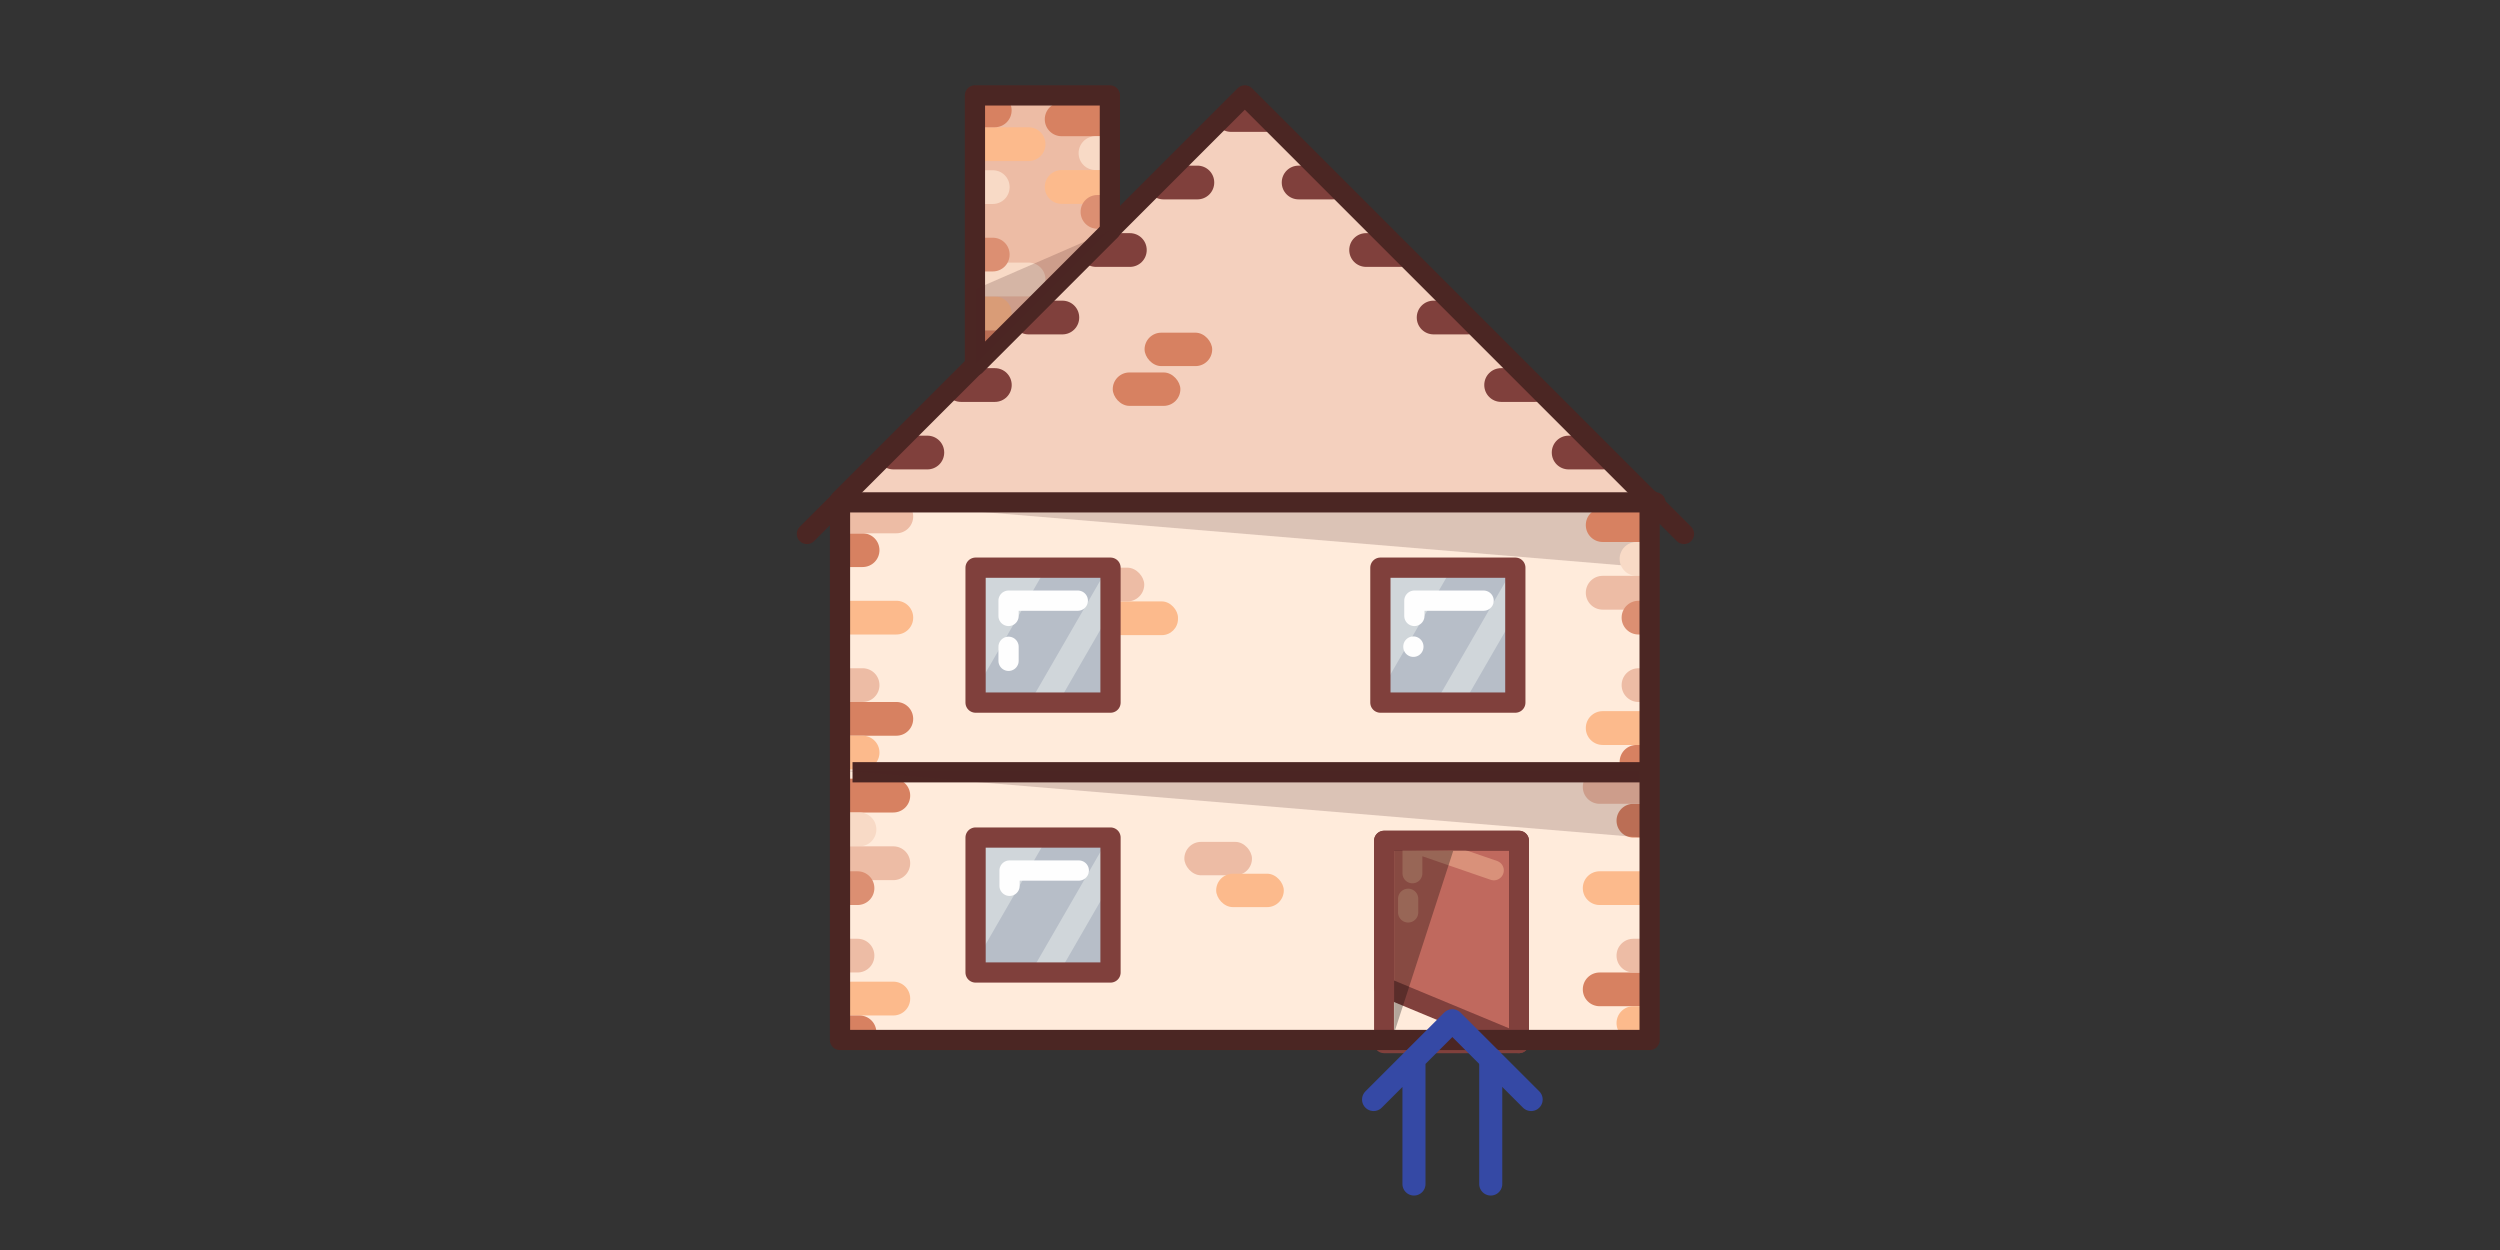 <svg xmlns="http://www.w3.org/2000/svg" viewBox="0 0 400 200"><rect x="0" y="0" width="400" height="200" fill="#333333" stroke="none"/><g transform="translate(-4 -167) scale(1.273)"><path fill="#ffebdb" d="m 140,277 c 0,0 0,-80 0,-80 0,0 20,-20 20,-20 0,0 0,-40 0,-40 0,0 20,0 20,0 0,0 0,20 0,20 0,0 20,-20 20,-20 0,0 53.686,53.686 53.686,53.686 0,0 6.314,6.314 6.314,6.314 0,0 0,80 0,80 0,0 -120,0 -120,0 z" transform="translate(-10 27) scale(.848)"/><path fill="#4b2623" fill-opacity=".2" d="m 100,197 c 0,0 120,10 120,10 0,0 0,-10 0,-10 0,0 -120,0 -120,0 z" transform="translate(24 27) scale(.848)"/><path fill="#edbca5" d="m 120,137 c 0,0 20,0 20,0 0,0 0,20 0,20 0,0 -20,20 -20,20 0,0 0,-40 0,-40 z" transform="translate(24 27) scale(.848)"/><path fill="#d78161" d="m 377.953,529.135 v 18.896 h 28.346 c 5.235,0 9.449,-4.215 9.449,-9.449 0,-5.235 -4.215,-9.447 -9.449,-9.447 z" transform="matrix(-.225 0 0 .225 228 25)"/><path fill="#f8dac6" d="m 377.953,548.031 v 18.898 h 9.449 c 5.235,0 9.447,-4.215 9.447,-9.449 0,-5.235 -4.213,-9.449 -9.447,-9.449 z" transform="matrix(-.225 0 0 .225 228 25)"/><path fill="#fcba8c" d="m 377.953,566.93 v 18.896 h 28.346 c 5.235,0 9.449,-4.213 9.449,-9.447 0,-5.235 -4.215,-9.449 -9.449,-9.449 z" transform="matrix(-.225 0 0 .225 228 25)"/><path fill="#dc8f72" d="m 100,252 v 5 h 2.5 c 1.385,0 2.5,-1.115 2.5,-2.5 0,-1.385 -1.115,-2.5 -2.5,-2.5 z" transform="matrix(-.848 0 0 .848 228 -58)"/><path fill="#d78161" d="m 377.953,529.135 v 18.896 h 28.346 c 5.235,0 9.449,-4.215 9.449,-9.449 0,-5.235 -4.215,-9.447 -9.449,-9.447 z" transform="matrix(-.225 0 0 .225 296 76)"/><path fill="#f8dac6" d="m 377.953,548.031 v 18.898 h 9.449 c 5.235,0 9.447,-4.215 9.447,-9.449 0,-5.235 -4.213,-9.449 -9.447,-9.449 z" transform="matrix(-.225 0 0 .225 296 76)"/><path fill="#edbca5" d="m 377.953,566.93 v 18.896 h 28.346 c 5.235,0 9.449,-4.213 9.449,-9.447 0,-5.235 -4.215,-9.449 -9.449,-9.449 z" transform="matrix(-.225 0 0 .225 296 76)"/><path fill="#fcba8c" d="m 377.953,642.52 v 18.898 h 28.346 c 5.235,0 9.449,-4.215 9.449,-9.449 0,-5.235 -4.215,-9.449 -9.449,-9.449 z" transform="matrix(-.225 0 0 .225 296 76)"/><path fill="#d78161" d="m 377.953,661.418 v 18.896 h 9.449 c 5.235,0 9.447,-4.215 9.447,-9.449 0,-5.235 -4.213,-9.447 -9.447,-9.447 z" transform="matrix(-.225 0 0 .225 296 76)"/><path fill="#edbca5" d="M 100,262 V 267 h 2.5 c 1.385,0 2.5,-1.115 2.5,-2.5 0,-1.385 -1.115,-2.5 -2.5,-2.5 z" transform="matrix(-.848 0 0 .848 296 -7)"/><path fill="#dc8f72" d="m 100,252 v 5 h 2.5 c 1.385,0 2.5,-1.115 2.5,-2.5 0,-1.385 -1.115,-2.5 -2.5,-2.5 z" transform="matrix(-.848 0 0 .848 296 -7)"/><g transform="translate(24 27) scale(.848)"><rect width="15" height="5" x="135" y="212" fill="#fcba8c" ry="2.4"/><rect width="10" height="5" x="135" y="207" fill="#edbca5" ry="2.5"/></g><path fill="#c0695e" stroke="#80403c" stroke-dashoffset="24.9" stroke-linecap="round" stroke-linejoin="round" stroke-width="2.5" d="m 177.095,236.851 h 16.97 v 25.454 l -16.97,-7.053 z"/><path fill="none" stroke="#d9917a" stroke-dashoffset="24.9" stroke-linecap="round" stroke-linejoin="round" stroke-width="2.5" d="m 180.666,240.958 v -3.903 l 10.235,3.527"/><path fill="none" stroke="#d9917a" stroke-linecap="round" stroke-width="3" d="m 224.209,256.074 c 0,0.674 0,1.348 0,2.022" transform="translate(-10 27) scale(.848)"/><path fill="none" d="m 109.091,249.578 v 4.243 h 2.121 c 1.175,0 2.121,-0.946 2.121,-2.121 0,-1.175 -0.946,-2.121 -2.121,-2.121 z"/><path fill="#d78161" d="m 377.953,529.135 v 18.896 h 28.346 c 5.235,0 9.449,-4.215 9.449,-9.449 0,-5.235 -4.215,-9.447 -9.449,-9.447 z" transform="translate(24 110) scale(.225)"/><path fill="#f8dac6" d="m 377.953,548.031 v 18.898 h 9.449 c 5.235,0 9.447,-4.215 9.447,-9.449 0,-5.235 -4.213,-9.449 -9.447,-9.449 z" transform="translate(24 110) scale(.225)"/><path fill="#edbca5" d="m 377.953,566.93 v 18.896 h 28.346 c 5.235,0 9.449,-4.213 9.449,-9.447 0,-5.235 -4.215,-9.449 -9.449,-9.449 z" transform="translate(24 110) scale(.225)"/><path fill="#fcba8c" d="m 377.953,642.52 v 18.898 h 28.346 c 5.235,0 9.449,-4.215 9.449,-9.449 0,-5.235 -4.215,-9.449 -9.449,-9.449 z" transform="translate(24 110) scale(.225)"/><path fill="#d78161" d="m 377.953,661.418 v 18.896 h 9.449 c 5.235,0 9.447,-4.215 9.447,-9.449 0,-5.235 -4.213,-9.447 -9.447,-9.447 z" transform="translate(24 110) scale(.225)"/><path fill="#edbca5" d="M 100,262 V 267 h 2.5 c 1.385,0 2.5,-1.115 2.5,-2.5 0,-1.385 -1.115,-2.5 -2.5,-2.5 z" transform="translate(24 27) scale(.848)"/><path fill="#dc8f72" d="m 100,252 v 5 h 2.5 c 1.385,0 2.5,-1.115 2.5,-2.5 0,-1.385 -1.115,-2.5 -2.5,-2.5 z" transform="translate(24 27) scale(.848)"/><path fill="#d78161" d="M220 267V272h-7.5c-1.385 0-2.5-1.115-2.5-2.5 0-1.385 1.115-2.5 2.5-2.5zM220 242v5h-2.5c-1.385 0-2.5-1.115-2.5-2.5 0-1.385 1.115-2.5 2.5-2.5z" transform="translate(24 27) scale(.848)"/><path fill="#edbca5" d="M 220,237 V 242 h -7.5 c -1.385,0 -2.5,-1.115 -2.5,-2.5 0,-1.385 1.115,-2.5 2.5,-2.5 z" transform="translate(24 27) scale(.848)"/><path fill="#fcba8c" d="m 220,252 v 5 h -7.5 c -1.385,0 -2.5,-1.115 -2.5,-2.5 0,-1.385 1.115,-2.5 2.5,-2.5 z" transform="translate(24 27) scale(.848)"/><path fill="#edbca5" d="m 220,262 v 5 h -2.5 c -1.385,0 -2.5,-1.115 -2.5,-2.5 0,-1.385 1.115,-2.5 2.5,-2.5 z" transform="translate(24 27) scale(.848)"/><path fill="#fcba8c" d="M 220,272 V 277 h -2.5 c -1.385,0 -2.5,-1.115 -2.5,-2.5 0,-1.385 1.115,-2.5 2.5,-2.5 z" transform="translate(24 27) scale(.848)"/><path fill="#d78161" d="M220 267V272h-7.5c-1.385 0-2.5-1.115-2.5-2.5 0-1.385 1.115-2.5 2.5-2.5zM220 242v5h-2.5c-1.385 0-2.5-1.115-2.5-2.5 0-1.385 1.115-2.5 2.5-2.5z" transform="matrix(-.848 0 0 .848 296 -7)"/><path fill="#edbca5" d="M 220,237 V 242 h -7.5 c -1.385,0 -2.5,-1.115 -2.5,-2.5 0,-1.385 1.115,-2.5 2.5,-2.5 z" transform="matrix(-.848 0 0 .848 296 -7)"/><path fill="#fcba8c" d="m 220,252 v 5 h -7.5 c -1.385,0 -2.5,-1.115 -2.5,-2.5 0,-1.385 1.115,-2.5 2.5,-2.5 z" transform="matrix(-.848 0 0 .848 296 -7)"/><path fill="#edbca5" d="m 220,262 v 5 h -2.5 c -1.385,0 -2.5,-1.115 -2.5,-2.5 0,-1.385 1.115,-2.5 2.5,-2.5 z" transform="matrix(-.848 0 0 .848 296 -7)"/><path fill="#fcba8c" d="M 220,272 V 277 h -2.5 c -1.385,0 -2.5,-1.115 -2.5,-2.5 0,-1.385 1.115,-2.5 2.5,-2.5 z" transform="matrix(-.848 0 0 .848 296 -7)"/><path fill="#4d4d4d" stroke="#4b2623" stroke-width="3" d="m 139.497,238.5 c 39.933,0 79.335,0 119.003,0" transform="translate(-8 26) scale(.848)"/><path fill="#4b2623" fill-opacity=".2" d="m 100,197 c 0,0 120,10 120,10 0,0 0,-10 0,-10 0,0 -120,0 -120,0 z" transform="translate(24 61) scale(.848)"/><path fill="#d78161" d="m 377.953,529.135 v 18.896 h 18.346 c 5.235,0 -18.346,-18.896 -18.346,-18.896 z" transform="matrix(.225 0 0 -.225 41 296)"/><path fill="#fcba8c" d="m 377.953,548.031 v 18.898 h 9.449 c 5.235,0 9.447,-4.215 9.447,-9.449 0,-5.235 -4.213,-9.449 -9.447,-9.449 z" transform="matrix(.225 0 0 -.225 41 296)"/><path fill="#f8dac6" d="m 377.953,566.93 v 18.896 h 28.346 c 5.235,0 9.449,-4.213 9.449,-9.447 0,-5.235 -4.215,-9.449 -9.449,-9.449 z" transform="matrix(.225 0 0 -.225 41 296)"/><path fill="#fcba8c" d="m 377.953,642.52 v 18.898 h 28.346 c 5.235,0 9.449,-4.215 9.449,-9.449 0,-5.235 -4.215,-9.449 -9.449,-9.449 z" transform="matrix(.225 0 0 -.225 41 296)"/><path fill="#d78161" d="m 377.953,661.418 v 18.896 h 9.449 c 5.235,0 9.447,-4.215 9.447,-9.449 0,-5.235 -4.213,-9.447 -9.447,-9.447 z" transform="matrix(.225 0 0 -.225 41 296)"/><path fill="#f8dac6" d="M 100,262 V 267 h 2.5 c 1.385,0 2.5,-1.115 2.5,-2.5 0,-1.385 -1.115,-2.5 -2.5,-2.5 z" transform="matrix(.848 0 0 -.848 41 379)"/><path fill="#dc8f72" d="m 100,252 v 5 h 2.5 c 1.385,0 2.5,-1.115 2.5,-2.5 0,-1.385 -1.115,-2.5 -2.5,-2.5 z" transform="matrix(.848 0 0 -.848 41 379)"/><path fill="#d9917a" fill-opacity=".3" d="m 100,197 c 0,0 120,0 120,0 0,0 -60,-60 -60,-60 0,0 -60,60 -60,60 z" transform="translate(24 27) scale(.848)"/><rect width="8.5" height="4.2" x="152" y="237" fill="#edbca5" ry="2.1"/><rect width="8.5" height="4.2" x="156" y="241" fill="#fcba8c" ry="2.1"/><path fill="#4d4d4d" stroke="#4b2623" stroke-linecap="round" stroke-linejoin="round" stroke-width="3" d="m 138.5,198.5 c 39.852,0 80,0 120,0" transform="translate(-8 26) scale(.848)"/><path fill="none" stroke="#4b2623" stroke-linecap="round" stroke-width="3" d="M225 202c-1.667-1.667-3.333-3.333-5-5M100 197c-1.666 1.666-3.333 3.333-5 5" transform="translate(24 27) scale(.848)"/><rect width="8.5" height="4.2" x="143" y="178" fill="#d78161" ry="2.1"/><rect width="8.5" height="4.2" x="147" y="173" fill="#d78161" ry="2.1"/><path fill="#80403c" d="m 160,143.519 -3.623,3.623 c 0.383,0.383 0.914,0.62 1.501,0.62 h 4.243 c 0.588,0 1.118,-0.236 1.501,-0.62 z m -8.485,8.485 -3.623,3.623 c 0.383,0.383 0.914,0.62 1.501,0.62 h 4.243 c 1.175,0 2.121,-0.946 2.121,-2.121 0,-1.175 -0.946,-2.121 -2.121,-2.121 z m 14.848,0 c -1.175,0 -2.121,0.946 -2.121,2.121 0,1.175 0.946,2.121 2.121,2.121 h 4.243 c 0.588,0 1.118,-0.236 1.501,-0.62 l -3.623,-3.623 z m -23.333,8.485 -3.623,3.623 c 0.383,0.383 0.914,0.62 1.501,0.62 h 4.242 c 1.175,0 2.121,-0.946 2.121,-2.121 0,-1.175 -0.946,-2.121 -2.121,-2.121 z m 31.817,0 c -1.175,0 -2.121,0.946 -2.121,2.121 0,1.175 0.946,2.121 2.121,2.121 h 4.243 c 0.588,0 1.118,-0.237 1.501,-0.62 l -3.623,-3.623 z m -40.302,8.485 -3.623,3.623 c 0.383,0.383 0.914,0.62 1.501,0.62 h 4.242 c 1.175,0 2.121,-0.946 2.121,-2.121 0,-1.175 -0.946,-2.121 -2.121,-2.121 z m 48.787,0 c -1.175,0 -2.121,0.946 -2.121,2.121 0,1.175 0.946,2.121 2.121,2.121 h 4.242 c 0.588,0 1.118,-0.237 1.501,-0.62 l -3.623,-3.623 z m -57.272,8.485 -3.623,3.623 c 0.383,0.383 0.913,0.62 1.501,0.62 h 4.243 c 1.175,0 2.121,-0.946 2.121,-2.121 0,-1.175 -0.946,-2.121 -2.121,-2.121 z m 65.757,0 c -1.175,0 -2.121,0.946 -2.121,2.121 0,1.175 0.946,2.121 2.121,2.121 h 4.242 c 0.588,0 1.118,-0.237 1.501,-0.62 l -3.623,-3.623 z m -74.242,8.485 -3.622,3.622 c 0.383,0.383 0.913,0.62 1.501,0.62 h 4.243 c 1.175,0 2.121,-0.946 2.121,-2.121 0,-1.175 -0.946,-2.121 -2.121,-2.121 z m 82.727,0 c -1.175,0 -2.121,0.946 -2.121,2.121 0,1.175 0.946,2.121 2.121,2.121 h 4.243 c 0.587,0 1.118,-0.237 1.501,-0.62 l -3.622,-3.622 z"/><path fill-opacity=".3" d="m 178.366,261.028 7.437,-22.926 -7.437,-0.11 z"/><path fill="none" stroke="#80403c" stroke-dashoffset="24.9" stroke-linecap="round" stroke-linejoin="round" stroke-width="2.5" d="M177.095 236.851H194.064V262.306H177.095z"/><path fill="none" stroke="#4b2623" stroke-linecap="round" stroke-linejoin="round" stroke-width="3" d="m 140,277 c 0,0 0,-80 0,-80 0,0 20,-20 20,-20 0,0 0,-40 0,-40 0,0 20,0 20,0 0,0 0,20 0,20 0,0 20,-20 20,-20 0,0 53.686,53.686 53.686,53.686 0,0 6.314,6.314 6.314,6.314 0,0 0,80 0,80 0,0 -120,0 -120,0 z" transform="translate(-10 27) scale(.848)"/><path fill="none" stroke="#4b2623" stroke-linecap="round" stroke-width="3" d="m 120,177 c 6.667,-6.667 13.334,-13.334 20,-20" transform="translate(24 27) scale(.848)"/><path fill="#4b2623" fill-opacity=".2" d="m 140,157 c 0,0 -20,8.704 -20,8.704 0,0 1e-4,11.296 1e-4,11.296 0,0 20,-20 20,-20" transform="translate(24 27) scale(.848)"/><path fill="#fc0" stroke="#3549a5" stroke-linecap="round" stroke-width="2.9" d="m 190.509,280.001 -1e-5,-7.144 -1e-5,-8.553"/><g transform="translate(24 27) scale(.848)"><rect width="20" height="20" x="120" y="207" fill="#b7bec8" rx="0" ry="0"/><path fill="#d0d6da" d="M139.582 207l-11.547 20h4.226l7.74-13.405v-6.594zM121.494 207l-1.493 2.587v15.568l10.482-18.154z"/><rect width="20" height="20" x="120" y="207" fill="none" stroke="#80403c" stroke-dashoffset="24.9" stroke-linecap="round" stroke-linejoin="round" stroke-width="3" rx="0" ry="0"/><path fill="#fff" stroke="#fefefe" stroke-dashoffset="24.9" stroke-linecap="round" stroke-linejoin="round" stroke-width="3" d="m 124.888,211.888 h 10.265 -10.265 v 2.266"/><path fill="#fff" stroke="#fefefe" stroke-linecap="round" stroke-width="3" d="m 164.888,256.725 c 0,0.692 0,1.387 0,2.081" transform="translate(-40 -38)"/><rect width="20" height="20" x="180" y="207" fill="#b7bec8" rx="0" ry="0"/><path fill="#d0d6da" d="M199.729 207l-11.547 20h4.226l7.74-13.405v-6.594zM181.641 207l-1.493 2.587v15.568l10.482-18.154z"/><rect width="20" height="20" x="180" y="207" fill="none" stroke="#80403c" stroke-dashoffset="24.9" stroke-linecap="round" stroke-linejoin="round" stroke-width="3" rx="0" ry="0"/><path fill="#fff" stroke="#fefefe" stroke-dashoffset="24.9" stroke-linecap="round" stroke-linejoin="round" stroke-width="3" d="m 185.035,211.888 h 10.265 -10.265 v 2.266"/><path fill="#fff" stroke="#fefefe" stroke-linecap="round" stroke-width="3" d="m 164.888,256.725 c 0,-0.012 0,-0.024 0,-0.036" transform="translate(20 -38)"/><rect width="20" height="20" x="120" y="247" fill="#b7bec8" rx="0" ry="0"/><path fill="#d0d6da" d="M139.729 247l-11.547 20h4.226l7.74-13.405v-6.594zM121.641 247l-1.493 2.587v15.568l10.482-18.154z"/><rect width="20" height="20" x="120" y="247" fill="none" stroke="#80403c" stroke-dashoffset="24.9" stroke-linecap="round" stroke-linejoin="round" stroke-width="3" rx="0" ry="0"/><path fill="#fff" stroke="#fefefe" stroke-dashoffset="24.9" stroke-linecap="round" stroke-linejoin="round" stroke-width="3" d="m 125.035,251.888 h 10.265 -10.265 v 2.266"/></g><path fill="#fc0" stroke="#3549a5" stroke-linecap="round" stroke-width="2.9" d="M180.86 280.001V264.305M185.685 259.48l4.825 4.825 5.076 5.076M185.685 259.48l-4.825 4.825-5.076 5.076"/></g></svg>